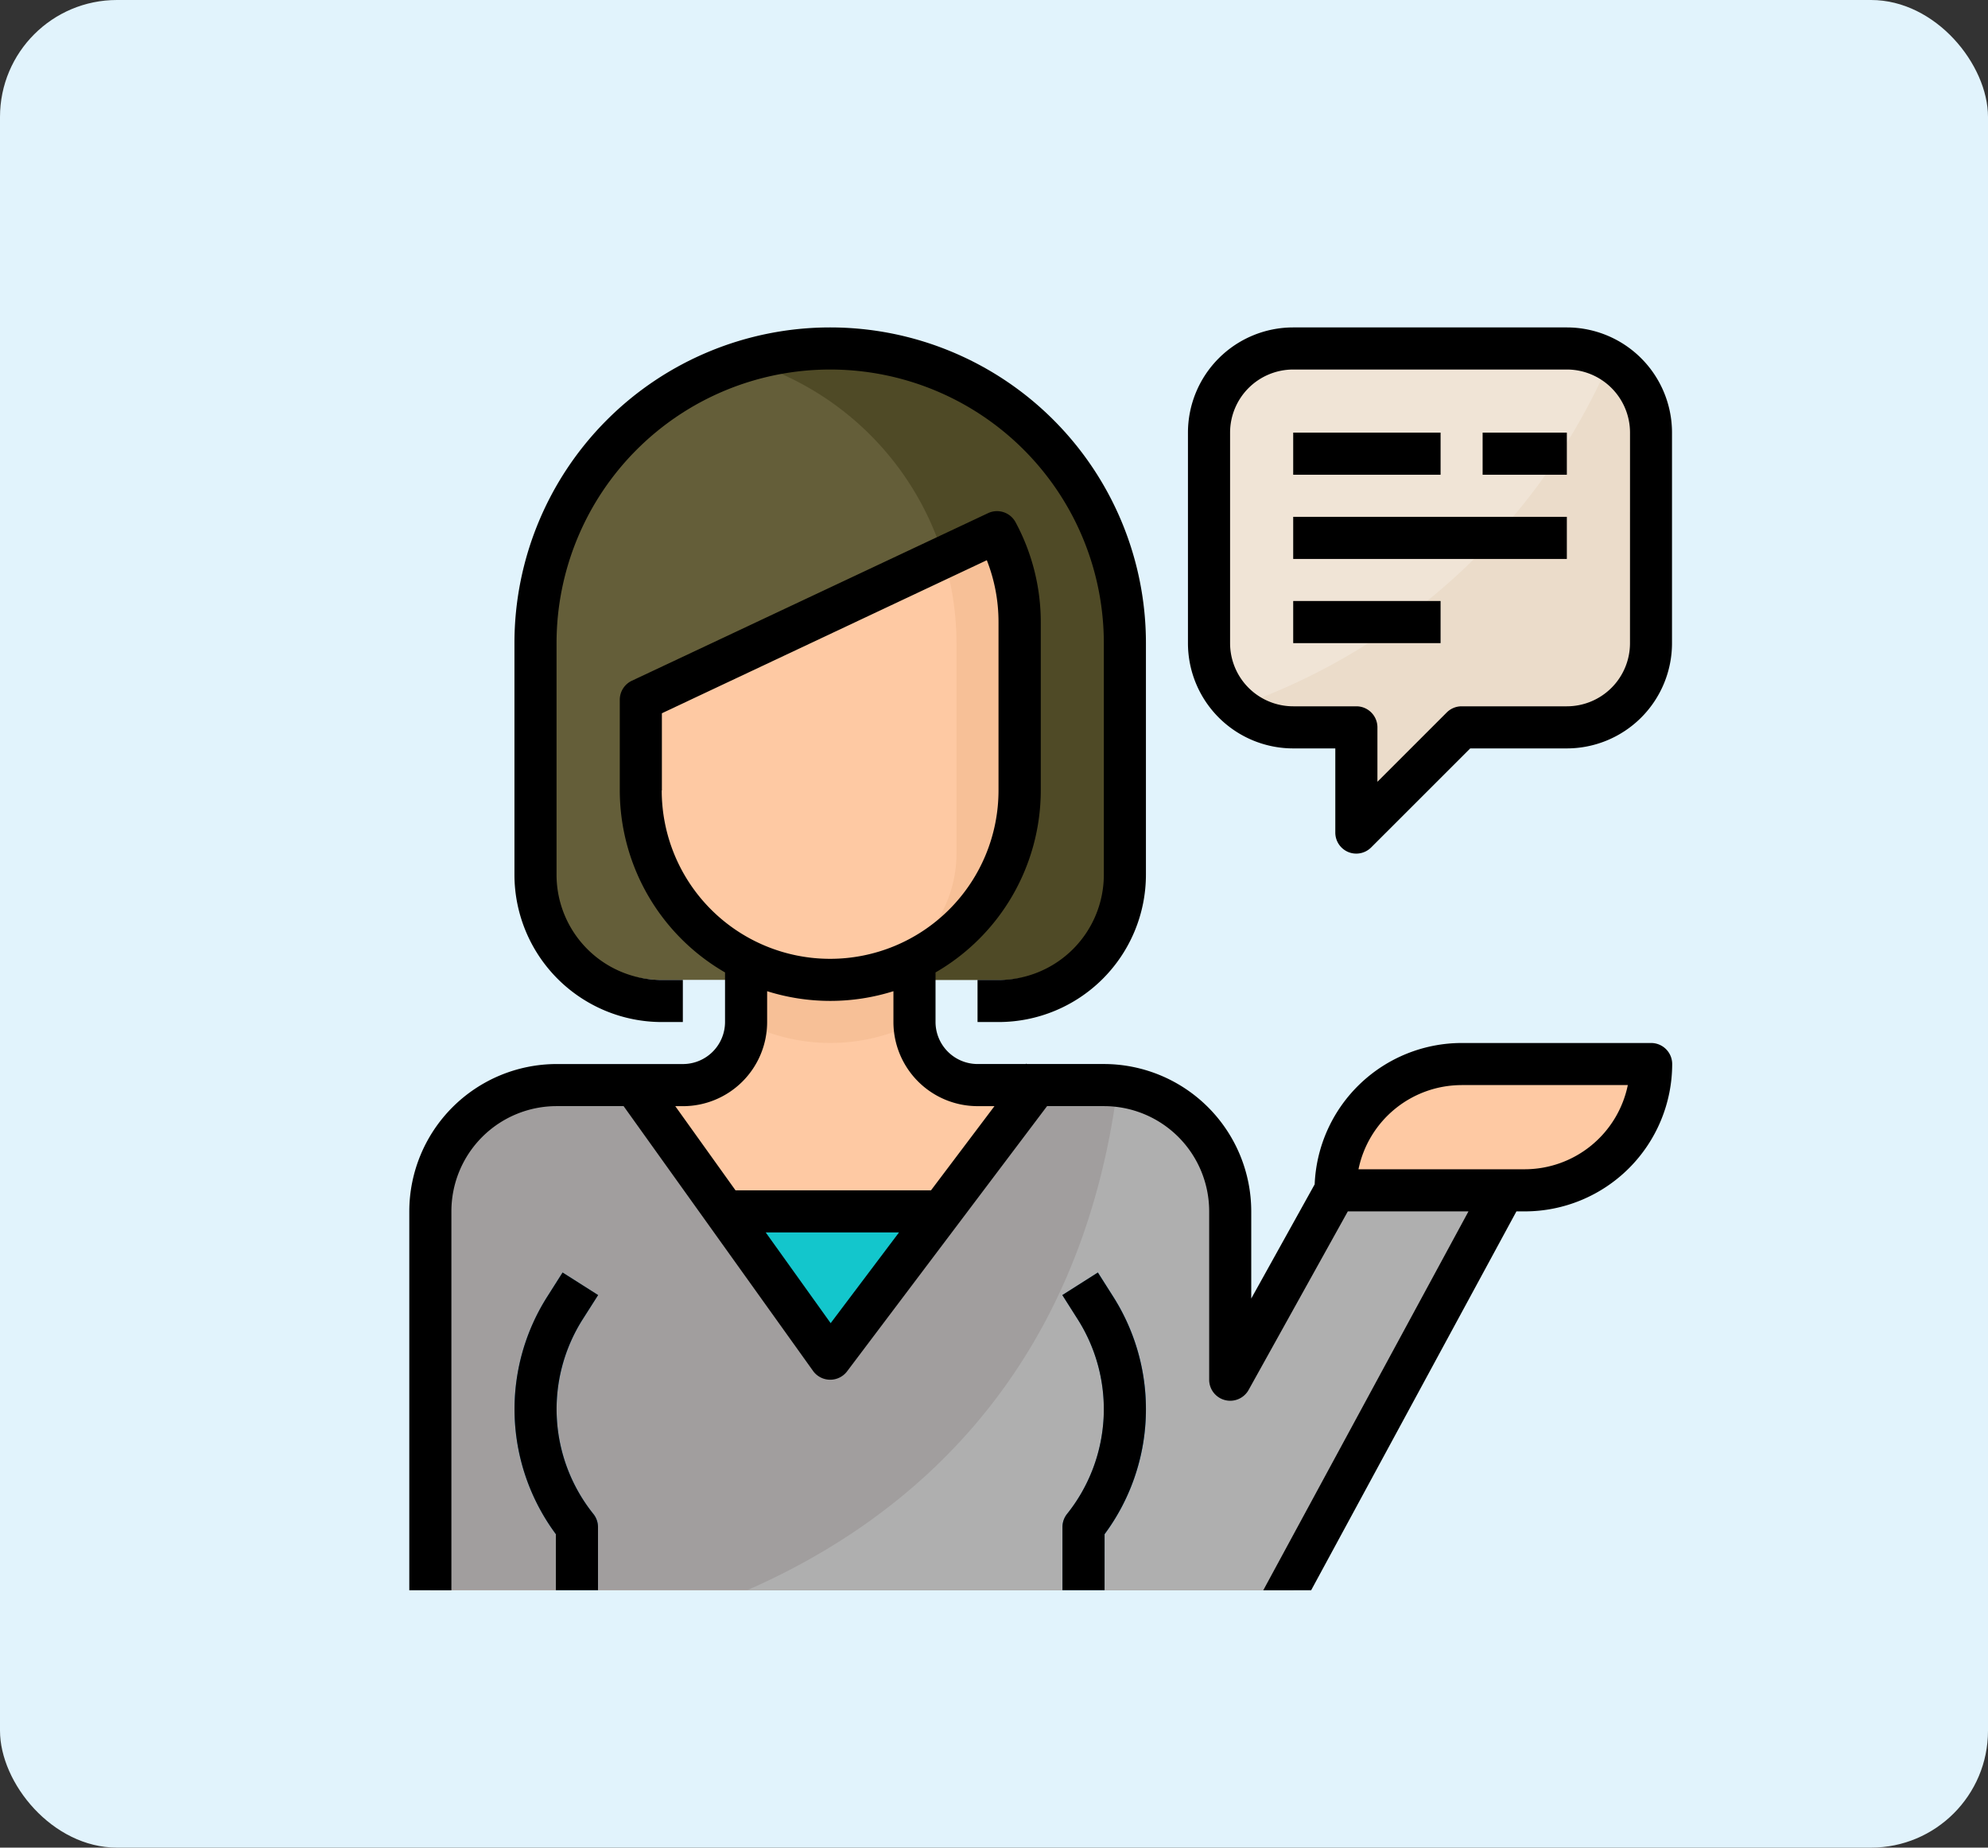 <svg id="Grupo_990856" data-name="Grupo 990856" xmlns="http://www.w3.org/2000/svg" width="85" height="79" viewBox="0 0 85 79">
  <rect x="0" y="0" width="85" height="79" fill="#333333" stroke="none"/>
  <rect id="Rectángulo_33792" data-name="Rectángulo 33792" width="85" height="79" rx="5" fill="#e1f3fc"/>
  <g id="apoyo_2_" data-name="apoyo (2)" transform="translate(17.5 14)">
    <path id="Trazado_676805" data-name="Trazado 676805" d="M339.565,8.533h-11.7a3.6,3.6,0,0,0-3.6,3.6v9a3.6,3.6,0,0,0,3.6,3.6h2.7v4.5l4.5-4.5h4.5a3.6,3.6,0,0,0,3.6-3.6v-9A3.6,3.6,0,0,0,339.565,8.533Z" transform="translate(-290.072 -7.633)" fill="#f0e4d6"/>
    <path id="Trazado_676806" data-name="Trazado 676806" d="M351.953,13.466A27.08,27.08,0,0,1,336.06,28.244a3.566,3.566,0,0,0,2.356.9h2.7v4.5l4.5-4.5h4.5a3.6,3.6,0,0,0,3.6-3.6v-9A3.586,3.586,0,0,0,351.953,13.466Z" transform="translate(-300.621 -12.046)" fill="#ebdcca"/>
    <path id="Trazado_676807" data-name="Trazado 676807" d="M45.427,275.363l9-17.1h-7.2l-4.5,8.1v-7.2a5.4,5.4,0,0,0-5.4-5.4h-5.4a2.7,2.7,0,0,1-2.7-2.7v-3.6h-7.2v3.6a2.7,2.7,0,0,1-2.7,2.7h-5.4a5.4,5.4,0,0,0-5.4,5.4v16.2Z" transform="translate(-7.632 -221.371)" fill="#fec9a3"/>
    <g id="Grupo_951647" data-name="Grupo 951647" transform="translate(4.5 40.409)">
      <path id="Trazado_676808" data-name="Trazado 676808" d="M46.237,396.781h-1.8v-2.393a8.969,8.969,0,0,1-.372-10.153l.658-1.037,1.52.965-.658,1.036a7.169,7.169,0,0,0,.454,8.32.9.9,0,0,1,.2.562v2.7Z" transform="translate(-42.669 -383.198)" fill="#f5b789"/>
      <path id="Trazado_676809" data-name="Trazado 676809" d="M266.578,396.781h-1.8v-2.7a.9.9,0,0,1,.2-.562,7.167,7.167,0,0,0,.454-8.319l-.658-1.037,1.52-.965.658,1.037a8.969,8.969,0,0,1-.372,10.153Z" transform="translate(-241.35 -383.198)" fill="#f5b789"/>
    </g>
    <path id="Trazado_676810" data-name="Trazado 676810" d="M76.4,30.13v-9a12.6,12.6,0,0,0-12.6-12.6h0a12.6,12.6,0,0,0-12.6,12.6v9a5.4,5.4,0,0,0,5.4,5.4H71A5.4,5.4,0,0,0,76.4,30.13Z" transform="translate(-45.801 -7.633)" fill="#645e39"/>
    <path id="Trazado_676811" data-name="Trazado 676811" d="M140.133,8.533a12.6,12.6,0,0,0-3.6.528,12.6,12.6,0,0,1,9,12.07v9a5.4,5.4,0,0,1-5.4,5.4h7.2a5.4,5.4,0,0,0,5.4-5.4v-9A12.6,12.6,0,0,0,140.133,8.533Z" transform="translate(-122.136 -7.633)" fill="#4f4a26"/>
    <path id="Trazado_676812" data-name="Trazado 676812" d="M383.566,304.066h-8.1a5.4,5.4,0,0,1,5.4-5.4h8.1A5.4,5.4,0,0,1,383.566,304.066Z" transform="translate(-335.873 -267.172)" fill="#fec9a3"/>
    <g id="Grupo_951648" data-name="Grupo 951648" transform="translate(37.794 4.499)">
      <rect id="Rectángulo_337407" data-name="Rectángulo 337407" width="6.299" height="1.8" transform="translate(0)" fill="#ccbfb0"/>
      <rect id="Rectángulo_337408" data-name="Rectángulo 337408" width="3.599" height="1.8" transform="translate(8.099)" fill="#ccbfb0"/>
      <rect id="Rectángulo_337409" data-name="Rectángulo 337409" width="11.698" height="1.8" transform="translate(0 3.599)" fill="#ccbfb0"/>
      <rect id="Rectángulo_337410" data-name="Rectángulo 337410" width="6.299" height="1.8" transform="translate(0 7.199)" fill="#ccbfb0"/>
    </g>
    <path id="Trazado_676813" data-name="Trazado 676813" d="M143.737,251.112v-3.645h-7.2v3.645a8.034,8.034,0,0,0,7.208,0Z" transform="translate(-122.136 -221.371)" fill="#f7c097"/>
    <path id="Trazado_676814" data-name="Trazado 676814" d="M93.867,90.2v3.875a8.1,8.1,0,0,0,16.2,0v-7.2a8.055,8.055,0,0,0-.969-3.842Z" transform="translate(-83.968 -74.274)" fill="#fec9a3"/>
    <rect id="Rectángulo_337411" data-name="Rectángulo 337411" width="12.598" height="9.899" transform="translate(11.698 37.794)" fill="#13c6cc"/>
    <path id="Trazado_676815" data-name="Trazado 676815" d="M47.227,311.7l-4.5,8.1v-7.2a5.4,5.4,0,0,0-5.4-5.4h-2.88L25.63,318.9l-8.369-11.7h-3.33a5.4,5.4,0,0,0-5.4,5.4v16.2H45.428l9-17.1Z" transform="translate(-7.633 -274.805)" fill="#a19e9e"/>
    <path id="Trazado_676816" data-name="Trazado 676816" d="M169.379,311.989h-7.2l-4.5,8.1v-7.2a5.4,5.4,0,0,0-4.806-5.365c-1.62,12.57-9.17,18.645-15.838,21.563H160.38Z" transform="translate(-122.586 -275.095)" fill="#afafaf"/>
    <g id="Grupo_951649" data-name="Grupo 951649" transform="translate(4.5 40.409)">
      <path id="Trazado_676817" data-name="Trazado 676817" d="M46.237,396.781h-1.8v-2.393a8.969,8.969,0,0,1-.372-10.153l.658-1.037,1.52.965-.658,1.036a7.169,7.169,0,0,0,.454,8.32.9.9,0,0,1,.2.562v2.7Z" transform="translate(-42.669 -383.198)" fill="#3685ba"/>
      <path id="Trazado_676818" data-name="Trazado 676818" d="M266.578,396.781h-1.8v-2.7a.9.9,0,0,1,.2-.562,7.167,7.167,0,0,0,.454-8.319l-.658-1.037,1.52-.965.658,1.037a8.969,8.969,0,0,1-.372,10.153Z" transform="translate(-241.35 -383.198)" fill="#3685ba"/>
    </g>
    <path id="Trazado_676819" data-name="Trazado 676819" d="M178.766,94.07v-7.2a8.055,8.055,0,0,0-.969-3.842L175.513,84.1a12.542,12.542,0,0,1,.553,3.668v9a5.4,5.4,0,0,1-5.4,5.4,8.1,8.1,0,0,0,8.1-8.1Z" transform="translate(-152.67 -74.273)" fill="#f7c097"/>
    <path id="Trazado_676820" data-name="Trazado 676820" d="M63.363,27.9h-.9v1.8h.9a6.306,6.306,0,0,0,6.3-6.3V13.5a13.5,13.5,0,0,0-27,0v9.9a6.306,6.306,0,0,0,6.3,6.3h.9V27.9h-.9a4.5,4.5,0,0,1-4.5-4.5V13.5a11.7,11.7,0,0,1,23.4,0v9.9A4.5,4.5,0,0,1,63.363,27.9Z" transform="translate(-38.167 0)"/>
    <path id="Trazado_676821" data-name="Trazado 676821" d="M46.242,384.163l-1.52-.965-.658,1.037a8.969,8.969,0,0,0,.372,10.153v2.393h1.8v-2.7a.9.9,0,0,0-.2-.562,7.169,7.169,0,0,1-.454-8.32Z" transform="translate(-38.168 -342.789)"/>
    <path id="Trazado_676822" data-name="Trazado 676822" d="M331.931,0h-11.7a4.5,4.5,0,0,0-4.5,4.5v9a4.5,4.5,0,0,0,4.5,4.5h1.8v3.6a.9.9,0,0,0,.555.831.9.9,0,0,0,.981-.2L327.8,18h4.127a4.5,4.5,0,0,0,4.5-4.5v-9A4.5,4.5,0,0,0,331.931,0Zm2.7,13.5a2.7,2.7,0,0,1-2.7,2.7h-4.5a.9.9,0,0,0-.636.264l-2.963,2.963V17.1a.9.9,0,0,0-.9-.9h-2.7a2.7,2.7,0,0,1-2.7-2.7v-9a2.7,2.7,0,0,1,2.7-2.7h11.7a2.7,2.7,0,0,1,2.7,2.7Z" transform="translate(-282.438 0)"/>
    <rect id="Rectángulo_337412" data-name="Rectángulo 337412" width="6.299" height="1.8" transform="translate(37.794 4.499)"/>
    <rect id="Rectángulo_337413" data-name="Rectángulo 337413" width="3.599" height="1.8" transform="translate(45.893 4.499)"/>
    <rect id="Rectángulo_337414" data-name="Rectángulo 337414" width="11.698" height="1.8" transform="translate(37.794 8.099)"/>
    <rect id="Rectángulo_337415" data-name="Rectángulo 337415" width="6.299" height="1.8" transform="translate(37.794 11.698)"/>
    <path id="Trazado_676823" data-name="Trazado 676823" d="M264.778,394.081v2.7h1.8v-2.393a8.969,8.969,0,0,0,.372-10.153l-.658-1.037-1.52.965.658,1.037a7.168,7.168,0,0,1-.454,8.319A.9.9,0,0,0,264.778,394.081Z" transform="translate(-236.851 -342.789)"/>
    <path id="Trazado_676824" data-name="Trazado 676824" d="M1.8,104.442a4.5,4.5,0,0,1,4.5-4.5H9.163l8.1,11.322a.9.9,0,0,0,.72.376H18a.9.9,0,0,0,.72-.36l8.549-11.338H29.7a4.5,4.5,0,0,1,4.5,4.5v7.2a.9.9,0,0,0,1.686.436l4.242-7.635h5.159l-8.774,16.2h2.047l8.777-16.2h.36a6.306,6.306,0,0,0,6.3-6.3.9.9,0,0,0-.9-.9h-8.1a6.3,6.3,0,0,0-6.286,6.043l-2.712,4.883v-3.727a6.306,6.306,0,0,0-6.3-6.3H26.407l-.024-.019-.016.019H24.3a1.8,1.8,0,0,1-1.8-1.8V94.226A9,9,0,0,0,27,86.444v-7.2a9.013,9.013,0,0,0-1.08-4.271.9.9,0,0,0-1.17-.387L9.515,81.754A.9.9,0,0,0,9,82.569v3.876a9,9,0,0,0,4.5,7.781v2.117a1.8,1.8,0,0,1-1.8,1.8H6.3a6.306,6.306,0,0,0-6.3,6.3v16.2H1.8Zm43.194-5.4H52.1a4.507,4.507,0,0,1-4.409,3.6H40.584A4.507,4.507,0,0,1,44.993,99.043ZM18.016,109.222l-2.777-3.88h5.7ZM10.8,86.444v-3.3L24.693,76.6a7.2,7.2,0,0,1,.5,2.644v7.2a7.2,7.2,0,1,1-14.4,0Zm.9,13.5a3.6,3.6,0,0,0,3.6-3.6V95.028a8.987,8.987,0,0,0,5.4,0v1.315a3.6,3.6,0,0,0,3.6,3.6h.72l-2.714,3.6H13.948l-2.576-3.6Z" transform="translate(0 -66.647)"/>
  </g>
</svg>
